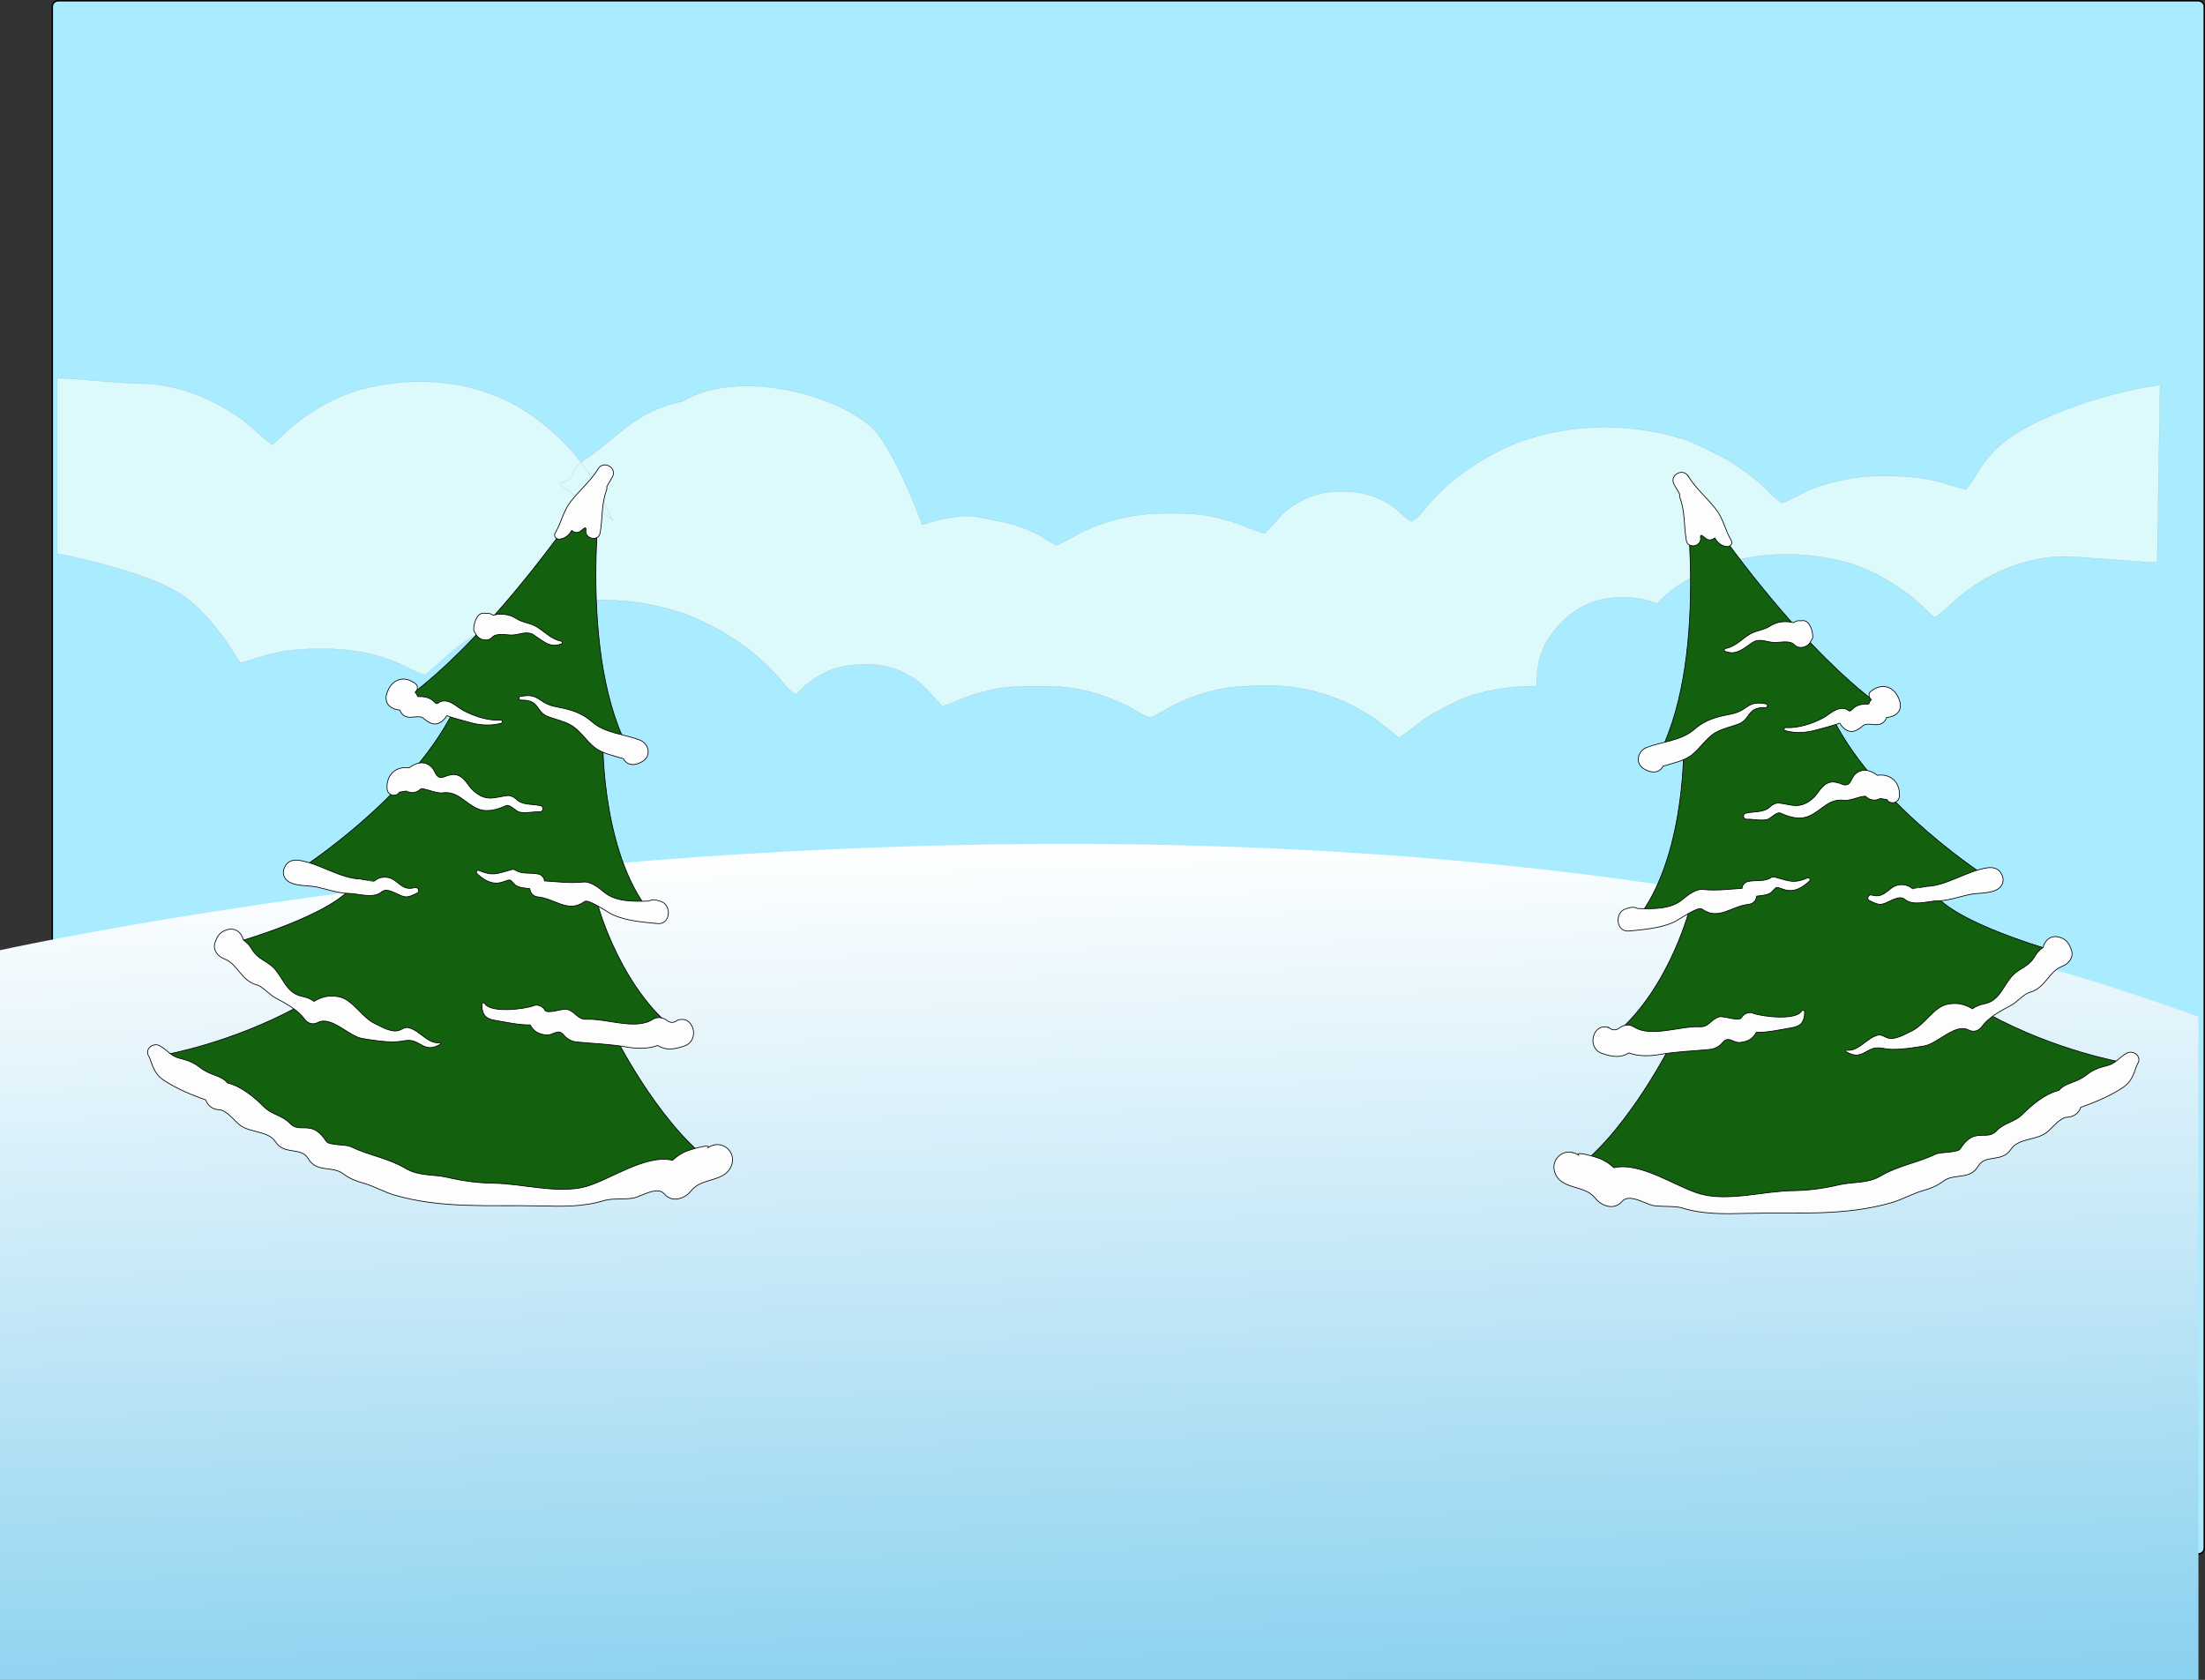 <svg version="1.1" xmlns="http://www.w3.org/2000/svg" xmlns:xlink="http://www.w3.org/1999/xlink" width="758.918" height="578.25" viewBox="0,0,758.918,578.25"><rect x="0" y="0" width="758.918" height="578.25" fill="#333333" stroke="none"/><defs><linearGradient x1="233.378" y1="178.702" x2="249.27" y2="724.62" gradientUnits="userSpaceOnUse" id="color-1"><stop offset="0" stop-color="#ffffff"/><stop offset="1" stop-color="#29abe2"/></linearGradient></defs><g transform="translate(139.834,109.5)"><g data-paper-data="{&quot;isPaintingLayer&quot;:true}" fill-rule="nonzero" stroke-linecap="butt" stroke-linejoin="miter" stroke-miterlimit="10" stroke-dasharray="" stroke-dashoffset="0" style="mix-blend-mode: normal"><path d="M618.833,423.417c0,1.104 -0.958,2 -2.139,2h-736.389c-1.181,0 -2.139,-0.896 -2.139,-2v-530.667c0,-1.104 0.958,-2 2.139,-2h736.39c1.181,0 2.139,0.896 2.139,2v530.667z" data-paper-data="{&quot;origPos&quot;:null}" fill="#a9ebff" stroke="#000000" stroke-width="0.5"/><path d="M-10.852,23.476c16.507,-3.45 34.299,-1.488 49.047,6.833c11.636,6.833 21.648,16.778 27.94,28.82c1.894,3.45 3.044,7.171 4.871,10.621c1.556,-0.271 -19.82,-12.541 -18.197,-12.947c7.507,-1.746 1.743,-3.378 8.126,-7.699c12.989,-8.793 17.575,-16.884 34.276,-20.521c16.795,-10.291 48.734,-4.151 64.074,8.205c8.261,6.655 18.3,34.324 18.3,34.324c0,0 11.982,-4.155 18.953,-2.676c8.437,1.79 13.579,2.099 21.137,6.253c2.03,1.218 3.991,2.436 6.089,3.518c2.503,-1.082 4.871,-2.436 7.239,-3.788c7.577,-3.991 16.033,-6.224 24.558,-7.036c8.795,-0.338 17.725,-0.541 26.249,2.03c4.668,1.15 8.998,3.315 13.598,4.736c2.774,-2.503 4.803,-5.75 7.712,-8.05c5.277,-4.194 11.974,-6.697 18.739,-6.359c7.577,-0.271 15.357,2.3 20.769,7.712c1.083,0.879 2.03,2.232 3.518,2.503c2.165,-1.218 3.586,-3.247 5.141,-5.074c8.051,-9.742 18.875,-16.778 30.376,-21.716c18.063,-6.901 38.358,-7.306 56.827,-1.827c4.736,1.353 9.065,3.924 13.463,6.021c4.6,2.232 8.659,5.277 12.651,8.389c3.18,2.435 5.48,5.75 8.862,7.915c4.194,-1.624 8.051,-4.194 12.38,-5.615c5.615,-1.827 11.433,-3.18 17.319,-3.586c7.983,-0.271 16.101,-0.271 23.949,1.759c3.247,0.812 6.427,2.097 9.742,2.774c2.909,-3.721 4.939,-8.05 8.118,-11.501c10.08,-12.854 42.281,-22.393 58.653,-24.49l-1,61.127c-5.209,0 -26.601,-2.068 -31.81,-2.068c-11.298,0 -22.325,4.127 -31.661,10.351c-4.736,3.044 -8.456,7.374 -13.057,10.689c-3.044,-2.503 -5.683,-5.615 -8.93,-7.915c-7.78,-5.818 -16.71,-10.554 -26.316,-12.245c-15.56,-3.18 -32.27,-1.827 -46.544,5.277c-5.006,2.706 -9.945,5.75 -13.733,10.08c-5.886,-2.368 -12.448,-2.706 -18.604,-1.556c-8.795,1.759 -16.169,8.186 -20.228,16.033c-2.165,4.33 -2.706,9.201 -2.774,13.936c-6.562,-0.068 -13.124,0.676 -19.484,2.368c-6.156,1.488 -11.771,4.668 -17.251,7.78c-3.788,2.165 -6.765,5.412 -10.621,7.577c-3.856,-2.977 -7.442,-6.359 -11.771,-8.727c-11.974,-7.374 -26.452,-10.283 -40.456,-8.998c-10.148,0.203 -20.093,3.382 -28.82,8.524c-1.421,0.744 -2.841,1.691 -4.397,2.165c-1.556,-0.068 -2.774,-1.082 -4.059,-1.691c-8.795,-5.277 -18.807,-8.456 -29.023,-8.93c-7.983,-0.068 -16.169,-0.474 -23.949,1.759c-5.074,1.015 -9.674,3.518 -14.613,5.074c-3.653,-3.586 -6.562,-8.05 -11.298,-10.418c-6.697,-4.262 -15.019,-4.668 -22.663,-3.315c-6.427,1.218 -12.042,4.871 -16.372,9.674c-3.18,-1.624 -4.939,-4.871 -7.374,-7.306c-8.457,-9.201 -19.348,-15.966 -30.985,-20.431c-18.469,-6.427 -39.035,-6.359 -57.504,-0.135c-5.412,2.3 -10.689,4.871 -15.627,8.051c-5.953,3.653 -10.892,8.659 -16.236,13.124c-1.624,-0.541 -3.247,-1.15 -4.803,-1.962c-9.404,-5.074 -20.228,-7.239 -30.917,-7.036c-5.074,-0.068 -10.148,0.203 -15.086,1.285c-4.33,0.744 -8.389,2.436 -12.651,3.518c-2.436,-2.909 -3.991,-6.359 -6.292,-9.268c-3.45,-4.397 -6.968,-8.795 -11.433,-12.245c-8.862,-7.915 -33.843,-13.786 -45.411,-16.086v-60.398c4.736,-0.068 23.221,1.932 27.957,1.865c12.245,-0.135 24.084,4.533 34.096,11.298c4.33,2.841 7.712,6.833 11.974,9.742c2.706,-2.232 5.006,-4.871 7.78,-7.036c8.05,-6.292 17.319,-11.298 27.466,-13.057z" fill="#dcfafc" stroke="#93a8a9" stroke-width="0.065"/><path d="M-139.834,217.593c0,0 431.133,-95.999 756.667,22.923v228.234h-756.667z" fill="url(#color-1)" stroke="none" stroke-width="1"/><g stroke="#000000" stroke-width="0.25"><path d="M507.43,133.416c-2.94,3.594 -16.219,4.79 -16.219,4.79c15.57,30.542 53.299,54.498 53.299,54.498c-4.194,2.395 -19.164,4.788 -19.164,4.788c7.187,10.78 41.918,20.363 41.918,20.363c-0.595,5.989 -22.754,21.707 -22.754,21.707c23.355,12.725 46.111,16.619 46.111,16.619c-98.212,83.84 -187.121,35.931 -187.121,35.931c17.685,-13.775 32.017,-42.517 32.017,-42.517c-8.982,2.396 -23.563,0 -23.563,0c21.352,-14.373 29.552,-45.514 29.552,-45.514c-8.983,4.789 -19.671,4.789 -19.671,4.789c18.052,-19.761 17.775,-59.577 17.775,-59.577c-5.389,5.391 -10.081,3.885 -10.081,3.885c19.764,-33.536 10.181,-97.319 10.181,-97.319c39.523,59.582 67.721,77.558 67.72,77.557z" fill="#13600f"/><path d="M474.743,140.968c4.366,0.184 8.712,-1.203 12.608,-3.168c2.172,-1.096 4.23,-3.45 6.855,-3.45c2.531,0 2.014,1.874 3.568,0.231c1.494,-1.579 3.551,-1.766 5.604,-1.752c0.008,-0.016 0.011,-0.03 0.016,-0.046c0.185,-0.573 0.482,-1.058 0.856,-1.451c-0.863,-0.606 -1.125,-2.087 -0.256,-2.8c3.826,-3.133 8.146,-1.835 9.847,2.804c1.456,3.961 -1.259,5.875 -4.362,6.158c-0.491,1.42 -1.585,2.378 -3.298,2.471c-1.153,0.065 -3.719,-0.572 -4.673,0.232c-0.984,0.825 -1.898,1.613 -3.167,1.965c-2.209,0.606 -4.038,-1.104 -5.028,-2.834c0.178,0.311 -7.501,2.303 -7.718,2.367c-3.54,1.058 -7.421,1.318 -10.993,0.32c-0.572,-0.16 -0.47,-1.072 0.141,-1.047z" fill="#fdfdfd"/><path d="M426.958,147.785c5.536,-2.134 11.814,-2.219 16.415,-6.261c2.506,-2.203 5.144,-3.417 8.32,-4.287c3.604,-0.989 6.039,-0.754 9.344,-3.158c2.433,-1.771 4.073,-1.783 6.99,-1.286c0.726,0.125 0.546,1.29 -0.172,1.269c-6.674,-0.197 -4.963,4.07 -9.447,5.716c-2.664,0.977 -5.193,1.457 -7.722,2.853c-3.12,1.72 -5.444,5.599 -8.346,7.825c-2.675,2.053 -6.442,2.715 -9.782,3.782c-0.72,1.417 -2.253,2.385 -4.379,1.86c-0.8,-0.199 -1.481,-0.506 -2.187,-0.927c-3.208,-1.931 -2.195,-6.164 0.966,-7.386z" fill="#fdfdfd"/><path d="M453.956,113.792c3.742,-0.849 5.488,-3.204 8.528,-5.019c2.214,-1.323 4.73,-1.324 6.932,-2.789c2.298,-1.533 5.305,-1.818 8.029,-1.153c0.726,-0.547 1.645,-0.809 2.521,-0.616c1.057,-0.281 2.23,0.051 2.987,1.378c0.727,1.274 0.936,2.126 1.118,3.57c0.105,0.848 -0.179,1.498 -0.645,1.982c-0.759,2.054 -3.98,3.109 -5.675,1.295c-1.495,-1.602 -4.805,-0.763 -6.8,-0.781c-2.569,-0.022 -5.126,-1.633 -7.583,-0.003c-3.181,2.113 -5.674,4.636 -9.528,3.01c-0.387,-0.164 -0.258,-0.788 0.116,-0.874z" fill="#fdfdfd"/><path d="M441.246,54.443c2.636,4.325 6.558,7.493 9.604,11.489c2.528,3.311 3.082,7.14 5.187,10.618c0.716,1.182 -0.452,2.256 -1.606,2.092c-2.014,-0.285 -3.19,-1.485 -4.092,-2.982c-0.729,0.681 -1.829,0.962 -2.916,0.346c-0.165,-0.174 -0.315,-0.321 -0.46,-0.459c-0.017,0.022 -0.035,0.044 -0.05,0.065c-0.357,-0.359 -0.725,-0.63 -1.097,-0.861c-0.362,-0.057 -0.47,0.326 -0.31,1.175c0.006,2.762 -4.389,3.499 -4.916,0.666c-0.944,-5.088 -0.368,-9.767 -2.199,-14.725c-0.177,-0.477 -0.195,-0.901 -0.103,-1.269c-0.597,-1.071 -1.242,-2.159 -1.909,-3.311c-1.824,-3.155 2.976,-5.941 4.867,-2.844z" fill="#fdfdfd"/><path d="M419.808,203.307l1.185,-0.347c1.092,-0.32 2.036,-0.158 2.808,0.273c5.262,0.154 11.319,0.316 15.368,-3.036c1.782,-1.471 4.608,-3.78 7.129,-3.521c4.539,0.466 8.736,-0.072 13.435,-0.391c0.023,-0.141 0.066,-0.278 0.081,-0.422c0.165,-0.889 1.057,-1.727 1.923,-1.923c2.607,-0.593 5.849,0.172 8.025,-1.393c0.325,-0.235 0.834,-0.262 1.206,-0.157c5.436,1.494 6.479,2.307 11.39,0.286c0.613,-0.251 1.074,0.663 0.628,1.082c-2.333,2.188 -5.203,4.045 -8.613,2.991c-3.316,-1.023 -2.337,-1.294 -4.397,0.767c-1.12,1.121 -3.368,1.234 -5.186,1.452c-0.063,0.257 -0.109,0.498 -0.193,0.771c-0.405,1.31 -1.423,1.938 -2.727,2.078c-5.817,0.626 -10.285,5.678 -15.923,1.586c-1.421,-1.032 -8.121,3.891 -10.027,4.688c-4.81,2.009 -9.946,2.375 -15.073,2.891c-4.518,0.456 -5.13,-6.475 -1.039,-7.675z" fill="#fdfdfd"/><path d="M504.362,198.589c4.933,1.497 5.841,-3.567 10.204,-3.567c1.735,0 2.673,0.459 3.971,1.462c-0.002,-0.002 4.312,-0.842 4.656,-0.854c7.038,-0.234 13.91,-5.349 20.991,-6.414c1.851,-0.281 3.748,0.142 4.729,1.923c0.068,0.123 0.137,0.245 0.203,0.368c0.793,1.439 0.614,3.25 -0.571,4.425c-2.366,2.348 -7.4,1.814 -10.522,2.475c-3.57,0.753 -7.203,2.143 -10.881,2.183c-3.399,0.038 -8.531,1.937 -11.377,-0.512c-2.028,-1.748 -5.554,1.203 -7.795,1.646c-1.542,0.307 -3.097,-0.623 -4.408,-1.237c-1.078,-0.503 -0.31,-2.236 0.8,-1.898z" fill="#fdfdfd"/><path d="M460.993,170.442c2.9,-0.746 6.313,-0.045 8.61,-2.42c0.606,-0.626 1.936,-1.191 2.744,-1.11c4.309,0.44 7.208,2.421 11.79,-1.624c2.04,-1.802 2.907,-4.686 5.823,-5.488c1.27,-0.351 2.989,0.116 4.13,0.61c2.958,1.284 3.108,-1.931 4.414,-3.236c2.505,-2.506 5.472,-1.567 7.828,0.201c4.348,-0.657 7.883,2.251 7.575,7.183c-0.149,2.405 -3.198,3.061 -4.317,1.151c-0.012,0.011 -0.022,0.02 -0.036,0.028c-0.74,-0.127 -1.484,-0.252 -2.226,-0.377c-1.571,0.91 -3.624,0.661 -4.908,-0.634c-0.729,-0.737 -5.27,1.56 -7.55,1.256c-5.458,-0.721 -7.665,3.641 -12.287,5.521c-3.245,1.318 -6.702,0.197 -9.671,-1.133c-1.178,-0.527 -3.409,1.918 -4.369,2.182c-2.205,0.607 -5.002,-0.148 -7.275,-0.068c-1.178,0.04 -1.404,-1.751 -0.275,-2.042z" fill="#fdfdfd"/><path d="M413.978,244.284c1.009,0.806 2.05,0.929 3.129,0.374c1.434,-1.291 3.662,-1.824 5.384,-0.695c5.802,3.812 15.952,-0.365 22.759,-0.031c3.115,0.153 3.763,-2.614 6.622,-3.399c1.687,-0.465 6.916,1.79 7.735,0.205c0.62,-1.197 2.438,-2.054 3.741,-1.522c2.911,1.187 14.882,2.69 16.898,-0.682c0.283,-0.473 1.058,-0.285 1.047,0.283c-0.064,3.247 -1.055,4.888 -4.407,5.446c-3.878,0.646 -8.154,1.656 -12.24,1.598c-1.076,2.061 -2.619,3.154 -5.574,3.477c-2.368,0.259 -3.979,-2.509 -6.06,0.097c-1.011,1.264 -2.73,2.146 -4.32,2.3c-5.75,0.562 -11.238,0.693 -16.996,1.693c-3.808,0.661 -7.443,0.766 -10.893,-0.472c-2.786,1.669 -5.441,1.479 -9.258,0.154c-5.579,-1.938 -3.042,-10.924 2.433,-8.826z" fill="#fdfdfd"/><path d="M495.704,252.01c4.336,0.461 6.925,-4.383 10.936,-5.219c1.005,-0.208 2.028,0.491 2.888,0.861c2.631,1.139 6.302,-1.185 8.595,-2.258c4.369,-2.047 7.624,-8.234 12.195,-9.177c3.541,-0.73 6.095,-0.046 8.71,1.542c1.188,-0.88 2.507,-1.393 4.25,-1.753c5.311,-1.092 6.43,-6.567 9.772,-9.91c2.454,-2.455 5.376,-2.791 7.395,-6.318c0.758,-1.32 1.771,-2.327 2.926,-3.16c0.515,-2.329 2.573,-4.354 5.515,-3.535c2.519,0.702 3.402,2.104 4.229,4.47c0.867,2.478 -0.975,4.734 -3.15,5.554c-4.747,1.787 -5.747,7.54 -11.273,8.998c-1.84,0.484 -4.439,3.414 -6.243,4.386c-3.467,1.867 -7.738,4.056 -10.102,7.327c-1.117,1.544 -2.882,2.146 -4.636,1.216c-4.562,-2.417 -10.612,4.724 -15.23,5.495c-3.629,0.605 -7.401,1.233 -11.093,1.172c-3.975,-0.067 -4.889,-1.575 -8.957,0.853c-2.627,1.567 -4.215,1.448 -6.868,-0.021c-0.234,-0.13 -0.146,-0.554 0.141,-0.523z" fill="#fdfdfd"/><path d="M401.554,287.224c-0.156,-0.008 -0.312,-0.015 -0.471,-0.021c0.836,0.103 1.615,0.408 2.297,0.851c-0.878,-1.442 6.676,0.875 8.026,1.509c1.674,0.785 3.031,1.762 4.236,2.9c9.205,-2.18 21.64,6.753 29.737,9.021c9.595,2.687 21.927,-1.002 31.734,-1.122c5.563,-0.069 10.552,-0.749 15.96,-2.007c4.848,-1.13 9.884,-0.37 14.356,-3.04c6.079,-3.624 12.775,-4.527 19.024,-7.56c1.584,-0.768 7.448,-0.422 8.336,-1.76c1.217,-1.836 2.796,-3.79 5.039,-4.407c2.893,-0.796 5.238,0.582 7.579,-1.902c2.504,-2.663 6.087,-2.911 8.663,-5.441c3.525,-3.464 7.846,-7.21 12.744,-8.397c2.369,-2.874 5.653,-2.304 9.588,-5.414c2.147,-1.699 4.321,-2.464 6.925,-3.088c3.096,-0.743 4.36,-3.044 6.941,-4.362c2.249,-1.15 5.183,1.267 3.648,3.647c-0.947,1.471 -1.217,5.565 -4.943,8.115c-4.123,2.82 -9.604,5.173 -14.639,6.91c-0.719,2.033 -2.396,3.314 -4.58,3.401c-2.746,0.109 -5.343,3.963 -7.399,5.435c-3.536,2.523 -9.647,1.859 -12.059,5.61c-3.007,4.679 -8.827,1.642 -11.213,5.735c-2.944,5.051 -8.254,2.393 -12.047,5.244c-2.217,1.669 -4.421,2.537 -7.066,3.283c-3.743,1.056 -7.021,3.034 -10.683,4.098c-16.34,4.744 -32.824,3.327 -49.572,3.698c-7.741,0.171 -15.113,0.464 -22.566,-1.853c-2.564,-0.796 -7.048,-0.317 -9.932,-0.83c-2.778,-0.49 -8.304,-4.338 -10.788,-1.406c-2.716,3.205 -7.145,1.558 -9.268,-1.195c-3.666,-4.747 -12.201,-2.604 -13.992,-9.271c-1.033,-3.865 2.557,-7.369 6.385,-6.381z" fill="#fdfdfd"/></g><g stroke="#000000" stroke-width="0.25"><path d="M67.58,53.294c0,0 -9.583,63.783 10.181,97.319c0,0 -4.692,1.506 -10.081,-3.885c0,0 -0.277,39.816 17.775,59.577c0,0 -10.688,0 -19.671,-4.789c0,0 8.2,31.141 29.552,45.514c0,0 -14.581,2.396 -23.563,0c0,0 14.332,28.742 32.017,42.517c0,0 -88.909,47.909 -187.121,-35.931c0,0 22.756,-3.894 46.111,-16.619c0,0 -22.159,-15.718 -22.754,-21.707c0,0 34.731,-9.583 41.918,-20.363c0,0 -14.97,-2.393 -19.164,-4.788c0,0 37.729,-23.956 53.299,-54.498c0,0 -13.279,-1.196 -16.219,-4.79c-0.001,0 28.196,-17.975 67.72,-77.557z" fill="#13600f"/><path d="M32.687,139.449c-3.572,0.998 -7.453,0.738 -10.993,-0.32c-0.217,-0.064 -7.896,-2.056 -7.718,-2.367c-0.99,1.73 -2.819,3.44 -5.028,2.834c-1.269,-0.352 -2.183,-1.14 -3.167,-1.965c-0.954,-0.804 -3.52,-0.167 -4.673,-0.232c-1.713,-0.093 -2.807,-1.051 -3.298,-2.471c-3.103,-0.283 -5.818,-2.197 -4.362,-6.158c1.701,-4.639 6.021,-5.937 9.847,-2.804c0.869,0.713 0.607,2.194 -0.256,2.8c0.374,0.393 0.671,0.878 0.856,1.451c0.005,0.016 0.008,0.03 0.016,0.046c2.053,-0.014 4.11,0.173 5.604,1.752c1.554,1.643 1.037,-0.231 3.568,-0.231c2.625,0 4.683,2.354 6.855,3.45c3.896,1.965 8.242,3.352 12.608,3.168c0.612,-0.024 0.713,0.888 0.141,1.047z" fill="#fdfdfd"/><path d="M81.298,152.606c-0.706,0.421 -1.387,0.728 -2.187,0.927c-2.126,0.525 -3.659,-0.443 -4.379,-1.86c-3.34,-1.067 -7.107,-1.729 -9.782,-3.782c-2.902,-2.226 -5.226,-6.105 -8.346,-7.825c-2.529,-1.396 -5.058,-1.876 -7.722,-2.853c-4.484,-1.646 -2.773,-5.913 -9.447,-5.716c-0.718,0.021 -0.898,-1.144 -0.172,-1.269c2.917,-0.497 4.557,-0.485 6.99,1.286c3.305,2.404 5.74,2.169 9.344,3.158c3.176,0.87 5.814,2.084 8.32,4.287c4.601,4.042 10.879,4.127 16.415,6.261c3.161,1.221 4.173,5.455 0.966,7.386z" fill="#fdfdfd"/><path d="M53.45,112.101c-3.854,1.626 -6.347,-0.897 -9.528,-3.01c-2.457,-1.63 -5.014,-0.019 -7.583,0.003c-1.995,0.018 -5.305,-0.821 -6.8,0.781c-1.695,1.814 -4.916,0.759 -5.675,-1.295c-0.466,-0.484 -0.75,-1.134 -0.645,-1.982c0.182,-1.444 0.391,-2.296 1.118,-3.57c0.757,-1.327 1.93,-1.659 2.987,-1.378c0.876,-0.193 1.795,0.069 2.521,0.616c2.724,-0.665 5.731,-0.38 8.029,1.153c2.202,1.465 4.718,1.466 6.932,2.789c3.04,1.815 4.786,4.17 8.528,5.019c0.374,0.085 0.502,0.71 0.116,0.874z" fill="#fdfdfd"/><path d="M70.911,54.721c-0.667,1.152 -1.311,2.24 -1.909,3.311c0.091,0.368 0.074,0.793 -0.103,1.269c-1.831,4.958 -1.255,9.638 -2.199,14.725c-0.527,2.832 -4.922,2.095 -4.916,-0.666c0.16,-0.849 0.051,-1.232 -0.31,-1.175c-0.372,0.231 -0.741,0.502 -1.097,0.861c-0.015,-0.022 -0.033,-0.044 -0.05,-0.065c-0.145,0.138 -0.295,0.284 -0.46,0.459c-1.087,0.616 -2.187,0.336 -2.916,-0.346c-0.903,1.497 -2.078,2.697 -4.092,2.982c-1.154,0.163 -2.322,-0.91 -1.606,-2.092c2.106,-3.478 2.66,-7.306 5.187,-10.618c3.045,-3.995 6.967,-7.164 9.604,-11.489c1.891,-3.096 6.691,-0.31 4.867,2.844z" fill="#fdfdfd"/><path d="M86.443,208.416c-5.127,-0.516 -10.263,-0.882 -15.073,-2.891c-1.906,-0.797 -8.606,-5.72 -10.027,-4.688c-5.638,4.092 -10.106,-0.96 -15.923,-1.586c-1.304,-0.14 -2.322,-0.768 -2.727,-2.078c-0.084,-0.273 -0.13,-0.514 -0.193,-0.771c-1.818,-0.218 -4.066,-0.331 -5.186,-1.452c-2.06,-2.061 -1.081,-1.79 -4.397,-0.767c-3.41,1.054 -6.28,-0.803 -8.613,-2.991c-0.446,-0.419 0.015,-1.333 0.628,-1.082c4.911,2.021 5.954,1.208 11.39,-0.286c0.372,-0.105 0.881,-0.078 1.206,0.157c2.176,1.565 5.418,0.8 8.025,1.393c0.866,0.196 1.758,1.034 1.923,1.923c0.015,0.144 0.058,0.281 0.081,0.422c4.699,0.319 8.896,0.857 13.435,0.391c2.521,-0.259 5.347,2.05 7.129,3.521c4.049,3.352 10.106,3.19 15.368,3.036c0.772,-0.431 1.716,-0.593 2.808,-0.273l1.185,0.347c4.091,1.2 3.478,8.131 -1.039,7.675z" fill="#fdfdfd"/><path d="M3.727,197.921c-1.311,0.614 -2.866,1.544 -4.408,1.237c-2.241,-0.443 -5.767,-3.394 -7.795,-1.646c-2.846,2.449 -7.978,0.55 -11.377,0.512c-3.678,-0.04 -7.311,-1.43 -10.881,-2.183c-3.122,-0.661 -8.156,-0.127 -10.522,-2.475c-1.185,-1.175 -1.364,-2.986 -0.571,-4.425c0.066,-0.123 0.135,-0.245 0.203,-0.368c0.981,-1.781 2.878,-2.204 4.729,-1.923c7.081,1.065 13.953,6.18 20.991,6.414c0.344,0.012 4.658,0.852 4.656,0.854c1.298,-1.003 2.236,-1.462 3.971,-1.462c4.363,0 5.271,5.064 10.204,3.567c1.111,-0.337 1.878,1.396 0.8,1.898z" fill="#fdfdfd"/><path d="M46.021,169.919c-2.273,-0.08 -5.07,0.675 -7.275,0.068c-0.96,-0.264 -3.191,-2.709 -4.369,-2.182c-2.969,1.33 -6.426,2.451 -9.671,1.133c-4.622,-1.88 -6.829,-6.242 -12.287,-5.521c-2.28,0.304 -6.821,-1.993 -7.55,-1.256c-1.284,1.295 -3.337,1.544 -4.908,0.634c-0.742,0.125 -1.486,0.25 -2.226,0.377c-0.014,-0.008 -0.024,-0.017 -0.036,-0.028c-1.119,1.91 -4.168,1.254 -4.317,-1.151c-0.308,-4.932 3.227,-7.84 7.575,-7.183c2.356,-1.768 5.323,-2.707 7.828,-0.201c1.306,1.305 1.456,4.52 4.414,3.236c1.141,-0.494 2.86,-0.961 4.13,-0.61c2.916,0.802 3.783,3.686 5.823,5.488c4.582,4.045 7.481,2.064 11.79,1.624c0.808,-0.081 2.138,0.484 2.744,1.11c2.297,2.375 5.71,1.674 8.61,2.42c1.129,0.291 0.904,2.082 -0.275,2.042z" fill="#fdfdfd"/><path d="M95.745,250.545c-3.817,1.325 -6.472,1.515 -9.258,-0.154c-3.45,1.238 -7.085,1.133 -10.893,0.472c-5.758,-1 -11.246,-1.131 -16.996,-1.693c-1.59,-0.154 -3.309,-1.036 -4.32,-2.3c-2.081,-2.606 -3.692,0.162 -6.06,-0.097c-2.955,-0.323 -4.498,-1.416 -5.574,-3.477c-4.086,0.058 -8.362,-0.952 -12.24,-1.598c-3.352,-0.558 -4.343,-2.199 -4.407,-5.446c-0.011,-0.568 0.764,-0.756 1.047,-0.283c2.016,3.372 13.987,1.869 16.898,0.682c1.303,-0.532 3.121,0.325 3.741,1.522c0.819,1.585 6.048,-0.67 7.735,-0.205c2.859,0.785 3.507,3.552 6.622,3.399c6.807,-0.334 16.957,3.843 22.759,0.031c1.722,-1.129 3.95,-0.596 5.384,0.695c1.079,0.555 2.12,0.432 3.129,-0.374c5.475,-2.099 8.012,6.887 2.433,8.826z" fill="#fdfdfd"/><path d="M11.726,249.967c-2.653,1.469 -4.241,1.588 -6.868,0.021c-4.068,-2.428 -4.982,-0.92 -8.957,-0.853c-3.692,0.061 -7.464,-0.567 -11.093,-1.172c-4.618,-0.771 -10.668,-7.912 -15.23,-5.495c-1.754,0.93 -3.519,0.328 -4.636,-1.216c-2.364,-3.271 -6.635,-5.46 -10.102,-7.327c-1.804,-0.972 -4.403,-3.902 -6.243,-4.386c-5.526,-1.458 -6.526,-7.211 -11.273,-8.998c-2.175,-0.82 -4.017,-3.076 -3.15,-5.554c0.827,-2.366 1.71,-3.768 4.229,-4.47c2.942,-0.819 5,1.206 5.515,3.535c1.155,0.833 2.168,1.84 2.926,3.16c2.019,3.527 4.941,3.863 7.395,6.318c3.342,3.343 4.461,8.818 9.772,9.91c1.743,0.36 3.062,0.873 4.25,1.753c2.615,-1.588 5.169,-2.272 8.71,-1.542c4.571,0.943 7.826,7.13 12.195,9.177c2.293,1.073 5.964,3.397 8.595,2.258c0.86,-0.37 1.883,-1.069 2.888,-0.861c4.011,0.836 6.6,5.68 10.936,5.219c0.288,-0.031 0.375,0.394 0.141,0.523z" fill="#fdfdfd"/><path d="M112.121,291.039c-1.791,6.667 -10.326,4.524 -13.992,9.271c-2.123,2.753 -6.552,4.4 -9.268,1.195c-2.484,-2.932 -8.01,0.916 -10.788,1.406c-2.884,0.513 -7.368,0.034 -9.932,0.83c-7.453,2.317 -14.825,2.024 -22.566,1.853c-16.748,-0.371 -33.232,1.046 -49.572,-3.698c-3.662,-1.064 -6.94,-3.042 -10.683,-4.098c-2.645,-0.746 -4.849,-1.614 -7.066,-3.283c-3.793,-2.851 -9.103,-0.193 -12.047,-5.244c-2.386,-4.093 -8.206,-1.056 -11.213,-5.735c-2.412,-3.751 -8.523,-3.087 -12.059,-5.61c-2.056,-1.472 -4.653,-5.326 -7.399,-5.435c-2.184,-0.087 -3.861,-1.368 -4.58,-3.401c-5.035,-1.737 -10.516,-4.09 -14.639,-6.91c-3.726,-2.55 -3.996,-6.644 -4.943,-8.115c-1.535,-2.38 1.399,-4.797 3.648,-3.647c2.581,1.318 3.845,3.619 6.941,4.362c2.604,0.624 4.778,1.389 6.925,3.088c3.935,3.11 7.219,2.54 9.588,5.414c4.898,1.187 9.219,4.933 12.744,8.397c2.576,2.53 6.159,2.778 8.663,5.441c2.341,2.484 4.686,1.106 7.579,1.902c2.243,0.617 3.822,2.571 5.039,4.407c0.888,1.338 6.752,0.992 8.336,1.76c6.249,3.033 12.945,3.936 19.024,7.56c4.472,2.67 9.508,1.91 14.356,3.04c5.408,1.258 10.397,1.938 15.96,2.007c9.807,0.12 22.139,3.809 31.734,1.122c8.097,-2.268 20.532,-11.201 29.737,-9.021c1.205,-1.138 2.562,-2.115 4.236,-2.9c1.35,-0.634 8.904,-2.951 8.026,-1.509c0.682,-0.443 1.461,-0.748 2.297,-0.851c-0.159,0.006 -0.315,0.013 -0.471,0.021c3.828,-0.987 7.418,2.517 6.385,6.381z" fill="#fdfdfd"/></g></g></g></svg>
